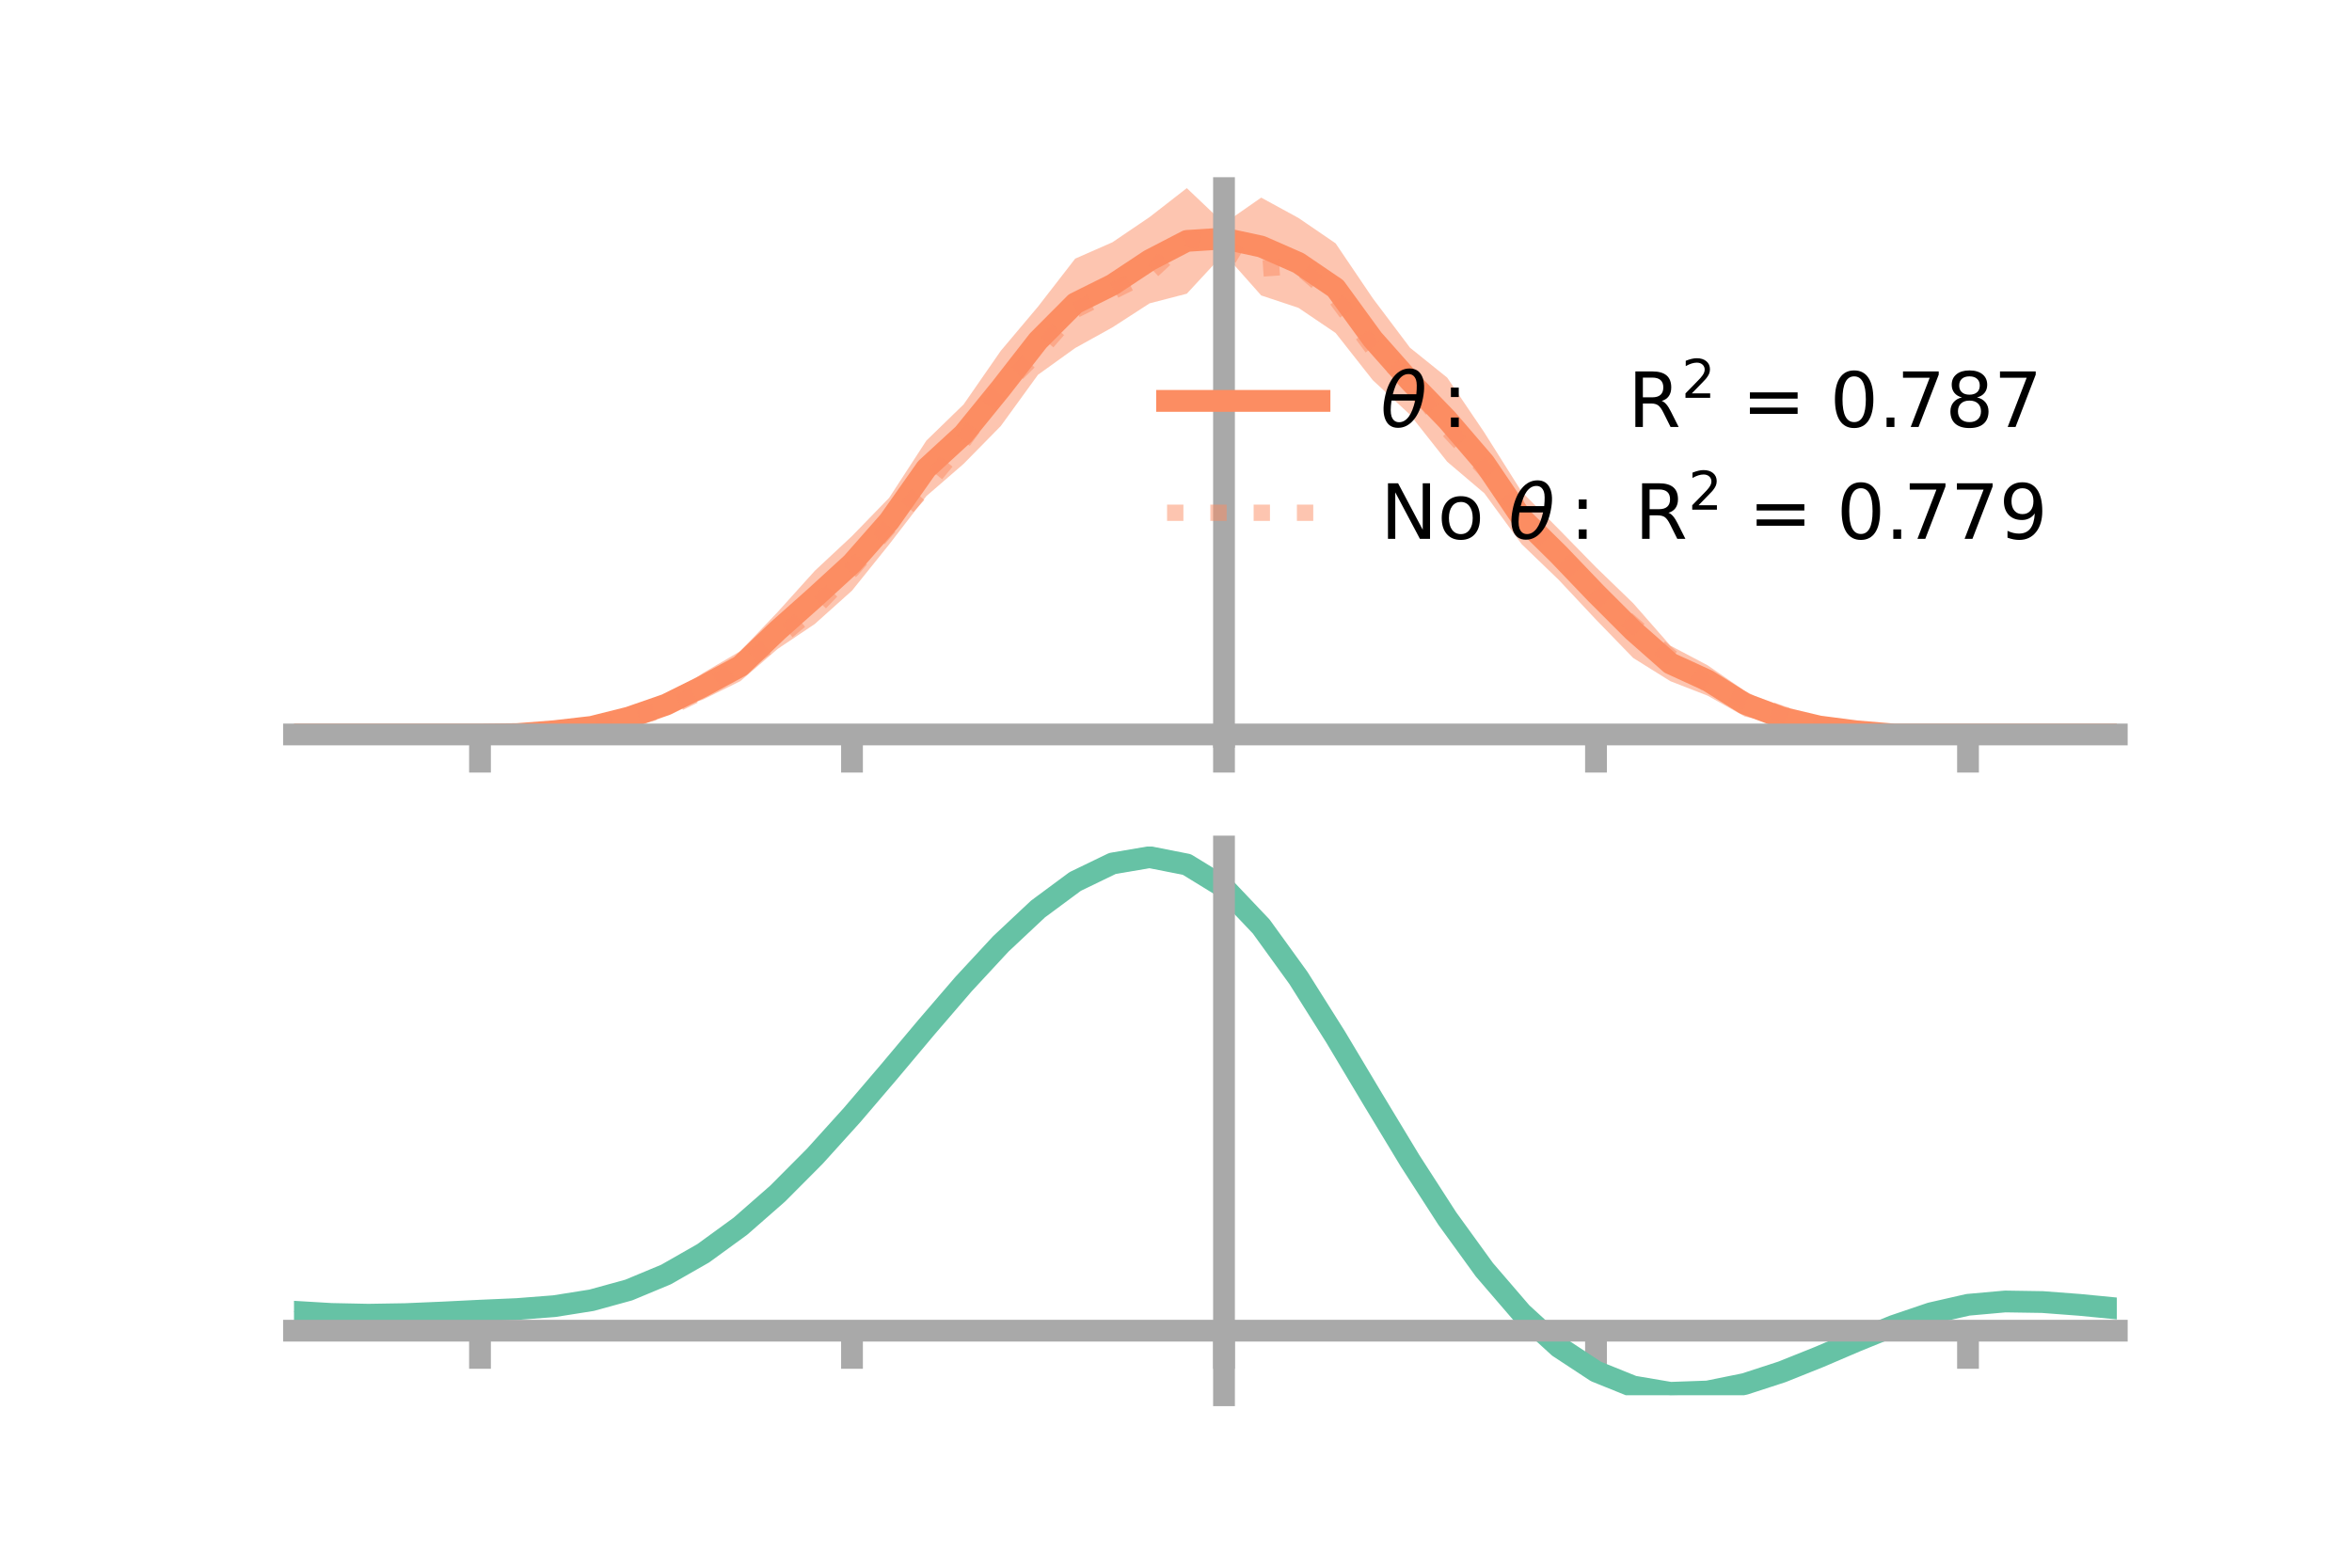 <?xml version="1.0" encoding="utf-8" standalone="no"?>
<!DOCTYPE svg PUBLIC "-//W3C//DTD SVG 1.1//EN"
  "http://www.w3.org/Graphics/SVG/1.1/DTD/svg11.dtd">
<!-- Created with matplotlib (https://matplotlib.org/) -->
<svg height="144pt" version="1.1" viewBox="0 0 216 144" width="216pt" xmlns="http://www.w3.org/2000/svg" xmlns:xlink="http://www.w3.org/1999/xlink">
 <defs>
  <style type="text/css">*{stroke-linecap:butt;stroke-linejoin:round;}</style>
 </defs>
 <g id="figure_1">
  <g id="patch_1">
   <path d="M 0 144 
L 216 144 
L 216 0 
L 0 0 
z
" style="fill:none;"/>
  </g>
  <g id="axes_1">
   <g id="patch_2">
    <path d="M 27 67.68 
L 194.4 67.68 
L 194.4 17.28 
L 27 17.28 
z
" style="fill:none;"/>
   </g>
   <g id="PolyCollection_1">
    <path clip-path="url(#pcf467e6ceb)" d="M 27 67.465 
L 27 67.465 
L 30.416 67.465 
L 33.833 67.465 
L 37.249 67.465 
L 40.665 67.465 
L 44.082 67.465 
L 47.498 67.347 
L 50.914 66.925 
L 54.331 66.361 
L 57.747 65.337 
L 61.163 64.064 
L 64.58 61.811 
L 67.996 59.803 
L 71.412 56.222 
L 74.829 52.431 
L 78.245 49.24 
L 81.661 45.722 
L 85.078 40.468 
L 88.494 37.15 
L 91.91 32.223 
L 95.327 28.166 
L 98.743 23.756 
L 102.159 22.255 
L 105.576 19.938 
L 108.992 17.28 
L 112.408 20.529 
L 115.824 18.152 
L 119.241 20.016 
L 122.657 22.351 
L 126.073 27.4 
L 129.49 31.939 
L 132.906 34.688 
L 136.322 39.737 
L 139.739 45.163 
L 143.155 48.61 
L 146.571 52.105 
L 149.988 55.412 
L 153.404 59.306 
L 156.82 61.109 
L 160.237 63.464 
L 163.653 65.274 
L 167.069 66.119 
L 170.486 66.77 
L 173.902 67.245 
L 177.318 67.378 
L 180.735 67.465 
L 184.151 67.465 
L 187.567 67.465 
L 190.984 67.465 
L 194.4 67.465 
L 194.4 67.465 
L 194.4 67.465 
L 190.984 67.465 
L 187.567 67.465 
L 184.151 67.465 
L 180.735 67.465 
L 177.318 67.547 
L 173.902 67.68 
L 170.486 67.578 
L 167.069 67.342 
L 163.653 66.57 
L 160.237 65.82 
L 156.82 63.901 
L 153.404 62.572 
L 149.988 60.438 
L 146.571 56.915 
L 143.155 53.271 
L 139.739 49.979 
L 136.322 45.313 
L 132.906 42.413 
L 129.49 38.09 
L 126.073 34.923 
L 122.657 30.584 
L 119.241 28.274 
L 115.824 27.138 
L 112.408 23.286 
L 108.992 26.979 
L 105.576 27.863 
L 102.159 30.073 
L 98.743 31.967 
L 95.327 34.423 
L 91.91 39.132 
L 88.494 42.608 
L 85.078 45.567 
L 81.661 50.006 
L 78.245 54.253 
L 74.829 57.316 
L 71.412 59.61 
L 67.996 62.563 
L 64.58 64.252 
L 61.163 65.389 
L 57.747 66.486 
L 54.331 67.175 
L 50.914 67.398 
L 47.498 67.508 
L 44.082 67.465 
L 40.665 67.465 
L 37.249 67.465 
L 33.833 67.465 
L 30.416 67.465 
L 27 67.465 
z
" style="fill:#fc8d62;fill-opacity:0.5;"/>
   </g>
   <g id="matplotlib.axis_1">
    <g id="xtick_1">
     <g id="line2d_1">
      <defs>
       <path d="M 0 0 
L 0 3.5 
" id="mba3e17f5fa" style="stroke:#a9a9a9;stroke-width:2;"/>
      </defs>
      <g>
       <use style="fill:#a9a9a9;stroke:#a9a9a9;stroke-width:2;" x="44.082" xlink:href="#mba3e17f5fa" y="67.465"/>
      </g>
     </g>
    </g>
    <g id="xtick_2">
     <g id="line2d_2">
      <g>
       <use style="fill:#a9a9a9;stroke:#a9a9a9;stroke-width:2;" x="78.245" xlink:href="#mba3e17f5fa" y="67.465"/>
      </g>
     </g>
    </g>
    <g id="xtick_3">
     <g id="line2d_3">
      <g>
       <use style="fill:#a9a9a9;stroke:#a9a9a9;stroke-width:2;" x="112.408" xlink:href="#mba3e17f5fa" y="67.465"/>
      </g>
     </g>
    </g>
    <g id="xtick_4">
     <g id="line2d_4">
      <g>
       <use style="fill:#a9a9a9;stroke:#a9a9a9;stroke-width:2;" x="146.571" xlink:href="#mba3e17f5fa" y="67.465"/>
      </g>
     </g>
    </g>
    <g id="xtick_5">
     <g id="line2d_5">
      <g>
       <use style="fill:#a9a9a9;stroke:#a9a9a9;stroke-width:2;" x="180.735" xlink:href="#mba3e17f5fa" y="67.465"/>
      </g>
     </g>
    </g>
   </g>
   <g id="matplotlib.axis_2"/>
   <g id="line2d_6">
    <path clip-path="url(#pcf467e6ceb)" d="M 27 67.465 
L 30.416 67.465 
L 33.833 67.465 
L 37.249 67.465 
L 40.665 67.465 
L 44.082 67.465 
L 47.498 67.428 
L 50.914 67.161 
L 54.331 66.768 
L 57.747 65.912 
L 61.163 64.726 
L 64.58 63.031 
L 67.996 61.183 
L 71.412 57.916 
L 74.829 54.874 
L 78.245 51.746 
L 81.661 47.864 
L 85.078 43.018 
L 88.494 39.879 
L 91.91 35.677 
L 95.327 31.294 
L 98.743 27.862 
L 102.159 26.164 
L 105.576 23.901 
L 108.992 22.129 
L 112.408 21.908 
L 115.824 22.645 
L 119.241 24.145 
L 122.657 26.468 
L 126.073 31.161 
L 129.49 35.014 
L 132.906 38.55 
L 136.322 42.525 
L 139.739 47.571 
L 143.155 50.941 
L 146.571 54.51 
L 149.988 57.925 
L 153.404 60.939 
L 156.82 62.505 
L 160.237 64.642 
L 163.653 65.922 
L 167.069 66.731 
L 170.486 67.174 
L 173.902 67.462 
L 177.318 67.462 
L 180.735 67.465 
L 184.151 67.465 
L 187.567 67.465 
L 190.984 67.465 
L 194.4 67.465 
" style="fill:none;stroke:#fc8d62;stroke-linecap:square;stroke-width:2;"/>
   </g>
   <g id="line2d_7">
    <path clip-path="url(#pcf467e6ceb)" d="M 27 67.465 
L 30.416 67.465 
L 33.833 67.465 
L 37.249 67.465 
L 40.665 67.465 
L 44.082 67.465 
L 47.498 67.444 
L 50.914 67.28 
L 54.331 66.822 
L 57.747 66.064 
L 61.163 65.137 
L 64.58 63.47 
L 67.996 61.145 
L 71.412 58.703 
L 74.829 55.866 
L 78.245 52.304 
L 81.661 48.372 
L 85.078 44.601 
L 88.494 40.452 
L 91.91 35.791 
L 95.327 32.38 
L 98.743 28.477 
L 102.159 26.771 
L 105.576 25.075 
L 108.992 21.908 
L 112.408 22.612 
L 115.824 24.67 
L 119.241 24.429 
L 122.657 27.36 
L 126.073 32.007 
L 129.49 35.026 
L 132.906 39.383 
L 136.322 43.052 
L 139.739 46.881 
L 143.155 50.919 
L 146.571 54.49 
L 149.988 57.395 
L 153.404 60.338 
L 156.82 62.857 
L 160.237 64.386 
L 163.653 65.578 
L 167.069 66.683 
L 170.486 67.196 
L 173.902 67.369 
L 177.318 67.454 
L 180.735 67.465 
L 184.151 67.465 
L 187.567 67.465 
L 190.984 67.465 
L 194.4 67.465 
" style="fill:none;stroke:#fc8d62;stroke-dasharray:1.5,2.475;stroke-dashoffset:0;stroke-opacity:0.5;stroke-width:1.5;"/>
   </g>
   <g id="patch_3">
    <path d="M 112.408 67.68 
L 112.408 17.28 
" style="fill:none;stroke:#a9a9a9;stroke-linecap:square;stroke-linejoin:miter;stroke-width:2;"/>
   </g>
   <g id="patch_4">
    <path d="M 194.4 67.68 
L 194.4 17.28 
" style="fill:none;"/>
   </g>
   <g id="patch_5">
    <path d="M 27 67.465 
L 194.4 67.465 
" style="fill:none;stroke:#a9a9a9;stroke-linecap:square;stroke-linejoin:miter;stroke-width:2;"/>
   </g>
   <g id="patch_6">
    <path d="M 27 17.28 
L 194.4 17.28 
" style="fill:none;"/>
   </g>
   <g id="legend_1">
    <g id="line2d_8">
     <path d="M 107.18 36.824 
L 121.18 36.824 
" style="fill:none;stroke:#fc8d62;stroke-linecap:square;stroke-width:2;"/>
    </g>
    <g id="line2d_9"/>
    <g id="text_1">
     <!-- $\theta:$      R$^{2}$ = 0.787 -->
     <g transform="translate(126.78 39.274)scale(0.07 -0.07)">
      <defs>
       <path d="M 45.516 34.672 
L 14.453 34.672 
Q 12.359 20.062 14.5 13.875 
Q 17.188 6.25 24.469 6.25 
Q 31.781 6.25 37.359 13.922 
Q 42.234 20.656 45.516 34.672 
z
M 47.016 42.969 
Q 48.344 56.844 46.625 61.719 
Q 43.953 69.438 36.766 69.438 
Q 29.297 69.438 23.828 61.812 
Q 19.531 55.672 16.156 42.969 
z
M 38.188 76.766 
Q 49.906 76.766 54.594 66.406 
Q 59.281 56.109 55.719 37.844 
Q 52.203 19.625 43.453 9.281 
Q 34.766 -1.125 23.047 -1.125 
Q 11.281 -1.125 6.641 9.281 
Q 2 19.625 5.516 37.844 
Q 9.078 56.109 17.719 66.406 
Q 26.422 76.766 38.188 76.766 
z
" id="DejaVuSans-Oblique-952"/>
       <path d="M 11.719 12.406 
L 22.016 12.406 
L 22.016 0 
L 11.719 0 
z
M 11.719 51.703 
L 22.016 51.703 
L 22.016 39.312 
L 11.719 39.312 
z
" id="DejaVuSans-58"/>
       <path id="DejaVuSans-32"/>
       <path d="M 44.391 34.188 
Q 47.562 33.109 50.562 29.594 
Q 53.562 26.078 56.594 19.922 
L 66.609 0 
L 56 0 
L 46.688 18.703 
Q 43.062 26.031 39.672 28.422 
Q 36.281 30.812 30.422 30.812 
L 19.672 30.812 
L 19.672 0 
L 9.812 0 
L 9.812 72.906 
L 32.078 72.906 
Q 44.578 72.906 50.734 67.672 
Q 56.891 62.453 56.891 51.906 
Q 56.891 45.016 53.688 40.469 
Q 50.484 35.938 44.391 34.188 
z
M 19.672 64.797 
L 19.672 38.922 
L 32.078 38.922 
Q 39.203 38.922 42.844 42.219 
Q 46.484 45.516 46.484 51.906 
Q 46.484 58.297 42.844 61.547 
Q 39.203 64.797 32.078 64.797 
z
" id="DejaVuSans-82"/>
       <path d="M 19.188 8.297 
L 53.609 8.297 
L 53.609 0 
L 7.328 0 
L 7.328 8.297 
Q 12.938 14.109 22.625 23.891 
Q 32.328 33.688 34.812 36.531 
Q 39.547 41.844 41.422 45.531 
Q 43.312 49.219 43.312 52.781 
Q 43.312 58.594 39.234 62.25 
Q 35.156 65.922 28.609 65.922 
Q 23.969 65.922 18.812 64.312 
Q 13.672 62.703 7.812 59.422 
L 7.812 69.391 
Q 13.766 71.781 18.938 73 
Q 24.125 74.219 28.422 74.219 
Q 39.75 74.219 46.484 68.547 
Q 53.219 62.891 53.219 53.422 
Q 53.219 48.922 51.531 44.891 
Q 49.859 40.875 45.406 35.406 
Q 44.188 33.984 37.641 27.219 
Q 31.109 20.453 19.188 8.297 
z
" id="DejaVuSans-50"/>
       <path d="M 10.594 45.406 
L 73.188 45.406 
L 73.188 37.203 
L 10.594 37.203 
z
M 10.594 25.484 
L 73.188 25.484 
L 73.188 17.188 
L 10.594 17.188 
z
" id="DejaVuSans-61"/>
       <path d="M 31.781 66.406 
Q 24.172 66.406 20.328 58.906 
Q 16.5 51.422 16.5 36.375 
Q 16.5 21.391 20.328 13.891 
Q 24.172 6.391 31.781 6.391 
Q 39.453 6.391 43.281 13.891 
Q 47.125 21.391 47.125 36.375 
Q 47.125 51.422 43.281 58.906 
Q 39.453 66.406 31.781 66.406 
z
M 31.781 74.219 
Q 44.047 74.219 50.516 64.516 
Q 56.984 54.828 56.984 36.375 
Q 56.984 17.969 50.516 8.266 
Q 44.047 -1.422 31.781 -1.422 
Q 19.531 -1.422 13.062 8.266 
Q 6.594 17.969 6.594 36.375 
Q 6.594 54.828 13.062 64.516 
Q 19.531 74.219 31.781 74.219 
z
" id="DejaVuSans-48"/>
       <path d="M 10.688 12.406 
L 21 12.406 
L 21 0 
L 10.688 0 
z
" id="DejaVuSans-46"/>
       <path d="M 8.203 72.906 
L 55.078 72.906 
L 55.078 68.703 
L 28.609 0 
L 18.312 0 
L 43.219 64.594 
L 8.203 64.594 
z
" id="DejaVuSans-55"/>
       <path d="M 31.781 34.625 
Q 24.75 34.625 20.719 30.859 
Q 16.703 27.094 16.703 20.516 
Q 16.703 13.922 20.719 10.156 
Q 24.75 6.391 31.781 6.391 
Q 38.812 6.391 42.859 10.172 
Q 46.922 13.969 46.922 20.516 
Q 46.922 27.094 42.891 30.859 
Q 38.875 34.625 31.781 34.625 
z
M 21.922 38.812 
Q 15.578 40.375 12.031 44.719 
Q 8.5 49.078 8.5 55.328 
Q 8.5 64.062 14.719 69.141 
Q 20.953 74.219 31.781 74.219 
Q 42.672 74.219 48.875 69.141 
Q 55.078 64.062 55.078 55.328 
Q 55.078 49.078 51.531 44.719 
Q 48 40.375 41.703 38.812 
Q 48.828 37.156 52.797 32.312 
Q 56.781 27.484 56.781 20.516 
Q 56.781 9.906 50.312 4.234 
Q 43.844 -1.422 31.781 -1.422 
Q 19.734 -1.422 13.25 4.234 
Q 6.781 9.906 6.781 20.516 
Q 6.781 27.484 10.781 32.312 
Q 14.797 37.156 21.922 38.812 
z
M 18.312 54.391 
Q 18.312 48.734 21.844 45.562 
Q 25.391 42.391 31.781 42.391 
Q 38.141 42.391 41.719 45.562 
Q 45.312 48.734 45.312 54.391 
Q 45.312 60.062 41.719 63.234 
Q 38.141 66.406 31.781 66.406 
Q 25.391 66.406 21.844 63.234 
Q 18.312 60.062 18.312 54.391 
z
" id="DejaVuSans-56"/>
      </defs>
      <use transform="translate(0 0.766)" xlink:href="#DejaVuSans-Oblique-952"/>
      <use transform="translate(80.664 0.766)" xlink:href="#DejaVuSans-58"/>
      <use transform="translate(133.838 0.766)" xlink:href="#DejaVuSans-32"/>
      <use transform="translate(165.625 0.766)" xlink:href="#DejaVuSans-32"/>
      <use transform="translate(197.412 0.766)" xlink:href="#DejaVuSans-32"/>
      <use transform="translate(229.199 0.766)" xlink:href="#DejaVuSans-32"/>
      <use transform="translate(260.986 0.766)" xlink:href="#DejaVuSans-32"/>
      <use transform="translate(292.773 0.766)" xlink:href="#DejaVuSans-32"/>
      <use transform="translate(324.561 0.766)" xlink:href="#DejaVuSans-82"/>
      <use transform="translate(395 39.047)scale(0.7)" xlink:href="#DejaVuSans-50"/>
      <use transform="translate(442.271 0.766)" xlink:href="#DejaVuSans-32"/>
      <use transform="translate(474.058 0.766)" xlink:href="#DejaVuSans-61"/>
      <use transform="translate(557.847 0.766)" xlink:href="#DejaVuSans-32"/>
      <use transform="translate(589.634 0.766)" xlink:href="#DejaVuSans-48"/>
      <use transform="translate(653.257 0.766)" xlink:href="#DejaVuSans-46"/>
      <use transform="translate(677.294 0.766)" xlink:href="#DejaVuSans-55"/>
      <use transform="translate(740.917 0.766)" xlink:href="#DejaVuSans-56"/>
      <use transform="translate(804.54 0.766)" xlink:href="#DejaVuSans-55"/>
     </g>
    </g>
    <g id="line2d_10">
     <path d="M 107.18 47.099 
L 121.18 47.099 
" style="fill:none;stroke:#fc8d62;stroke-dasharray:1.5,2.475;stroke-dashoffset:0;stroke-opacity:0.5;stroke-width:1.5;"/>
    </g>
    <g id="line2d_11"/>
    <g id="text_2">
     <!-- No $\theta:$ R$^{2}$ = 0.779 -->
     <g transform="translate(126.78 49.549)scale(0.07 -0.07)">
      <defs>
       <path d="M 9.812 72.906 
L 23.094 72.906 
L 55.422 11.922 
L 55.422 72.906 
L 64.984 72.906 
L 64.984 0 
L 51.703 0 
L 19.391 60.984 
L 19.391 0 
L 9.812 0 
z
" id="DejaVuSans-78"/>
       <path d="M 30.609 48.391 
Q 23.391 48.391 19.188 42.75 
Q 14.984 37.109 14.984 27.297 
Q 14.984 17.484 19.156 11.844 
Q 23.344 6.203 30.609 6.203 
Q 37.797 6.203 41.984 11.859 
Q 46.188 17.531 46.188 27.297 
Q 46.188 37.016 41.984 42.703 
Q 37.797 48.391 30.609 48.391 
z
M 30.609 56 
Q 42.328 56 49.016 48.375 
Q 55.719 40.766 55.719 27.297 
Q 55.719 13.875 49.016 6.219 
Q 42.328 -1.422 30.609 -1.422 
Q 18.844 -1.422 12.172 6.219 
Q 5.516 13.875 5.516 27.297 
Q 5.516 40.766 12.172 48.375 
Q 18.844 56 30.609 56 
z
" id="DejaVuSans-111"/>
       <path d="M 10.984 1.516 
L 10.984 10.5 
Q 14.703 8.734 18.5 7.812 
Q 22.312 6.891 25.984 6.891 
Q 35.75 6.891 40.891 13.453 
Q 46.047 20.016 46.781 33.406 
Q 43.953 29.203 39.594 26.953 
Q 35.25 24.703 29.984 24.703 
Q 19.047 24.703 12.672 31.312 
Q 6.297 37.938 6.297 49.422 
Q 6.297 60.641 12.938 67.422 
Q 19.578 74.219 30.609 74.219 
Q 43.266 74.219 49.922 64.516 
Q 56.594 54.828 56.594 36.375 
Q 56.594 19.141 48.406 8.859 
Q 40.234 -1.422 26.422 -1.422 
Q 22.703 -1.422 18.891 -0.688 
Q 15.094 0.047 10.984 1.516 
z
M 30.609 32.422 
Q 37.25 32.422 41.125 36.953 
Q 45.016 41.5 45.016 49.422 
Q 45.016 57.281 41.125 61.844 
Q 37.25 66.406 30.609 66.406 
Q 23.969 66.406 20.094 61.844 
Q 16.219 57.281 16.219 49.422 
Q 16.219 41.5 20.094 36.953 
Q 23.969 32.422 30.609 32.422 
z
" id="DejaVuSans-57"/>
      </defs>
      <use transform="translate(0 0.766)" xlink:href="#DejaVuSans-78"/>
      <use transform="translate(74.805 0.766)" xlink:href="#DejaVuSans-111"/>
      <use transform="translate(135.986 0.766)" xlink:href="#DejaVuSans-32"/>
      <use transform="translate(167.773 0.766)" xlink:href="#DejaVuSans-Oblique-952"/>
      <use transform="translate(248.438 0.766)" xlink:href="#DejaVuSans-58"/>
      <use transform="translate(301.611 0.766)" xlink:href="#DejaVuSans-32"/>
      <use transform="translate(333.398 0.766)" xlink:href="#DejaVuSans-82"/>
      <use transform="translate(403.838 39.047)scale(0.7)" xlink:href="#DejaVuSans-50"/>
      <use transform="translate(451.108 0.766)" xlink:href="#DejaVuSans-32"/>
      <use transform="translate(482.896 0.766)" xlink:href="#DejaVuSans-61"/>
      <use transform="translate(566.685 0.766)" xlink:href="#DejaVuSans-32"/>
      <use transform="translate(598.472 0.766)" xlink:href="#DejaVuSans-48"/>
      <use transform="translate(662.095 0.766)" xlink:href="#DejaVuSans-46"/>
      <use transform="translate(686.132 0.766)" xlink:href="#DejaVuSans-55"/>
      <use transform="translate(748.005 0.766)" xlink:href="#DejaVuSans-55"/>
      <use transform="translate(811.628 0.766)" xlink:href="#DejaVuSans-57"/>
     </g>
    </g>
   </g>
  </g>
  <g id="axes_2">
   <g id="patch_7">
    <path d="M 27 128.16 
L 194.4 128.16 
L 194.4 77.76 
L 27 77.76 
z
" style="fill:none;"/>
   </g>
   <g id="PolyCollection_2">
    <path clip-path="url(#p97d759819c)" d="M 27 120.529 
L 27 120.45 
L 30.416 120.662 
L 33.833 120.734 
L 37.249 120.671 
L 40.665 120.515 
L 44.082 120.339 
L 47.498 120.185 
L 50.914 119.913 
L 54.331 119.365 
L 57.747 118.414 
L 61.163 116.968 
L 64.58 114.978 
L 67.996 112.435 
L 71.412 109.369 
L 74.829 105.85 
L 78.245 101.977 
L 81.661 97.88 
L 85.078 93.713 
L 88.494 89.651 
L 91.91 85.884 
L 95.327 82.611 
L 98.743 80.032 
L 102.159 78.35 
L 105.576 77.76 
L 108.992 78.447 
L 112.408 80.579 
L 115.824 84.233 
L 119.241 89.032 
L 122.657 94.538 
L 126.073 100.344 
L 129.49 106.091 
L 132.906 111.479 
L 136.322 116.275 
L 139.739 120.308 
L 143.155 123.477 
L 146.571 125.744 
L 149.988 127.133 
L 153.404 127.714 
L 156.82 127.599 
L 160.237 126.92 
L 163.653 125.829 
L 167.069 124.486 
L 170.486 123.052 
L 173.902 121.687 
L 177.318 120.542 
L 180.735 119.769 
L 184.151 119.466 
L 187.567 119.524 
L 190.984 119.792 
L 194.4 120.136 
L 194.4 120.242 
L 194.4 120.242 
L 190.984 119.924 
L 187.567 119.676 
L 184.151 119.628 
L 180.735 119.936 
L 177.318 120.72 
L 173.902 121.895 
L 170.486 123.31 
L 167.069 124.8 
L 163.653 126.196 
L 160.237 127.328 
L 156.82 128.032 
L 153.404 128.16 
L 149.988 127.584 
L 146.571 126.211 
L 143.155 123.987 
L 139.739 120.902 
L 136.322 116.993 
L 132.906 112.355 
L 129.49 107.145 
L 126.073 101.584 
L 122.657 95.961 
L 119.241 90.624 
L 115.824 85.97 
L 112.408 82.428 
L 108.992 80.367 
L 105.576 79.708 
L 102.159 80.282 
L 98.743 81.904 
L 95.327 84.383 
L 91.91 87.522 
L 88.494 91.127 
L 85.078 95.006 
L 81.661 98.979 
L 78.245 102.882 
L 74.829 106.567 
L 71.412 109.917 
L 67.996 112.836 
L 64.58 115.265 
L 61.163 117.176 
L 57.747 118.576 
L 54.331 119.504 
L 50.914 120.04 
L 47.498 120.302 
L 44.082 120.446 
L 40.665 120.607 
L 37.249 120.743 
L 33.833 120.792 
L 30.416 120.721 
L 27 120.529 
z
" style="fill:#66c2a5;fill-opacity:0.5;"/>
   </g>
   <g id="matplotlib.axis_3">
    <g id="xtick_6">
     <g id="line2d_12">
      <g>
       <use style="fill:#a9a9a9;stroke:#a9a9a9;stroke-width:2;" x="44.082" xlink:href="#mba3e17f5fa" y="122.231"/>
      </g>
     </g>
    </g>
    <g id="xtick_7">
     <g id="line2d_13">
      <g>
       <use style="fill:#a9a9a9;stroke:#a9a9a9;stroke-width:2;" x="78.245" xlink:href="#mba3e17f5fa" y="122.231"/>
      </g>
     </g>
    </g>
    <g id="xtick_8">
     <g id="line2d_14">
      <g>
       <use style="fill:#a9a9a9;stroke:#a9a9a9;stroke-width:2;" x="112.408" xlink:href="#mba3e17f5fa" y="122.231"/>
      </g>
     </g>
    </g>
    <g id="xtick_9">
     <g id="line2d_15">
      <g>
       <use style="fill:#a9a9a9;stroke:#a9a9a9;stroke-width:2;" x="146.571" xlink:href="#mba3e17f5fa" y="122.231"/>
      </g>
     </g>
    </g>
    <g id="xtick_10">
     <g id="line2d_16">
      <g>
       <use style="fill:#a9a9a9;stroke:#a9a9a9;stroke-width:2;" x="180.735" xlink:href="#mba3e17f5fa" y="122.231"/>
      </g>
     </g>
    </g>
   </g>
   <g id="matplotlib.axis_4"/>
   <g id="line2d_17">
    <path clip-path="url(#p97d759819c)" d="M 27 120.489 
L 30.416 120.692 
L 33.833 120.763 
L 37.249 120.707 
L 40.665 120.561 
L 44.082 120.392 
L 47.498 120.243 
L 50.914 119.977 
L 54.331 119.435 
L 57.747 118.495 
L 61.163 117.072 
L 64.58 115.122 
L 67.996 112.635 
L 71.412 109.643 
L 74.829 106.209 
L 78.245 102.429 
L 81.661 98.43 
L 85.078 94.36 
L 88.494 90.389 
L 91.91 86.703 
L 95.327 83.497 
L 98.743 80.968 
L 102.159 79.316 
L 105.576 78.734 
L 108.992 79.407 
L 112.408 81.503 
L 115.824 85.102 
L 119.241 89.828 
L 122.657 95.25 
L 126.073 100.964 
L 129.49 106.618 
L 132.906 111.917 
L 136.322 116.634 
L 139.739 120.605 
L 143.155 123.732 
L 146.571 125.978 
L 149.988 127.358 
L 153.404 127.937 
L 156.82 127.816 
L 160.237 127.124 
L 163.653 126.012 
L 167.069 124.643 
L 170.486 123.181 
L 173.902 121.791 
L 177.318 120.631 
L 180.735 119.852 
L 184.151 119.547 
L 187.567 119.6 
L 190.984 119.858 
L 194.4 120.189 
" style="fill:none;stroke:#66c2a5;stroke-linecap:square;stroke-width:2;"/>
   </g>
   <g id="patch_8">
    <path d="M 112.408 128.16 
L 112.408 77.76 
" style="fill:none;stroke:#a9a9a9;stroke-linecap:square;stroke-linejoin:miter;stroke-width:2;"/>
   </g>
   <g id="patch_9">
    <path d="M 194.4 128.16 
L 194.4 77.76 
" style="fill:none;"/>
   </g>
   <g id="patch_10">
    <path d="M 27 122.231 
L 194.4 122.231 
" style="fill:none;stroke:#a9a9a9;stroke-linecap:square;stroke-linejoin:miter;stroke-width:2;"/>
   </g>
   <g id="patch_11">
    <path d="M 27 77.76 
L 194.4 77.76 
" style="fill:none;"/>
   </g>
  </g>
 </g>
 <defs>
  <clipPath id="pcf467e6ceb">
   <rect height="50.4" width="167.4" x="27" y="17.28"/>
  </clipPath>
  <clipPath id="p97d759819c">
   <rect height="50.4" width="167.4" x="27" y="77.76"/>
  </clipPath>
 </defs>
</svg>
